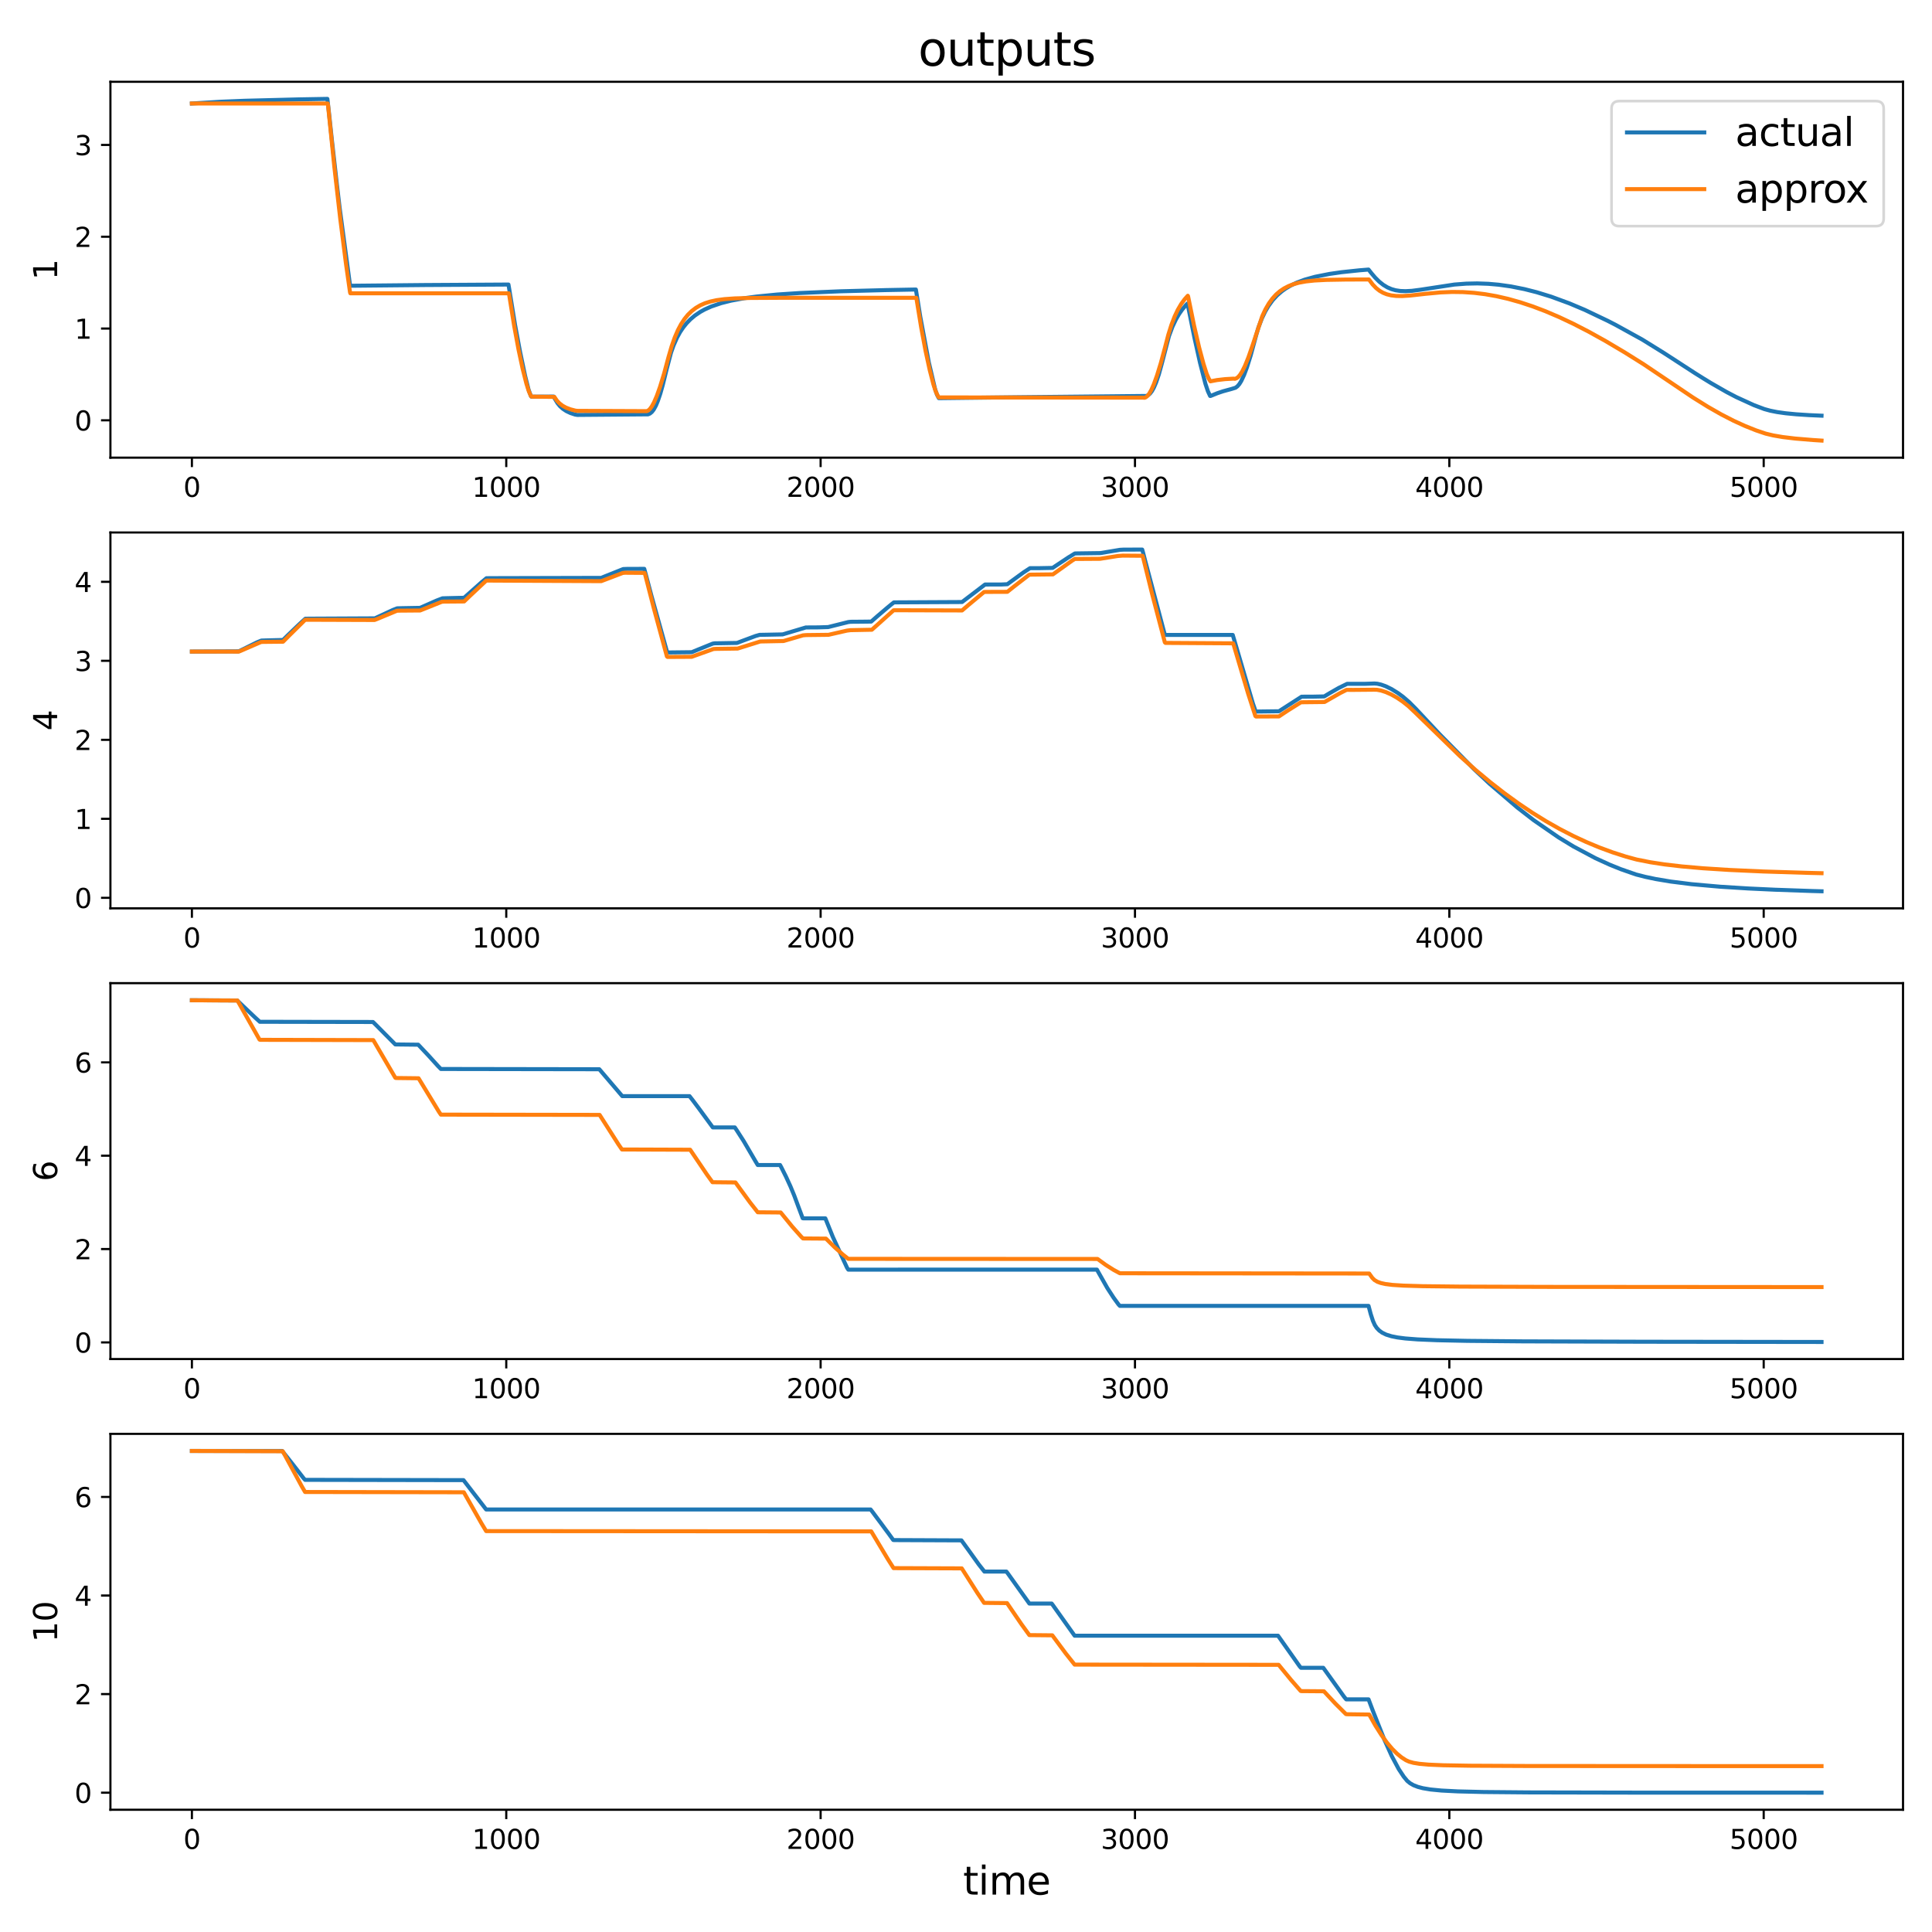 <?xml version="1.0" encoding="utf-8" standalone="no"?>
<!DOCTYPE svg PUBLIC "-//W3C//DTD SVG 1.1//EN"
  "http://www.w3.org/Graphics/SVG/1.1/DTD/svg11.dtd">
<svg xmlns:xlink="http://www.w3.org/1999/xlink" width="720pt" height="720pt" viewBox="0 0 720 720" xmlns="http://www.w3.org/2000/svg" version="1.1">
 <defs>
  <style type="text/css">*{stroke-linejoin: round; stroke-linecap: butt}</style>
 </defs>
 <g id="figure_1">
  <g id="patch_1">
   <path d="M 0 720 
L 720 720 
L 720 0 
L 0 0 
z
" style="fill: #ffffff"/>
  </g>
  <g id="axes_1">
   <g id="patch_2">
    <path d="M 41.15 170.56 
L 709.2 170.56 
L 709.2 30.48 
L 41.15 30.48 
z
" style="fill: #ffffff"/>
   </g>
   <g id="matplotlib.axis_1">
    <g id="xtick_1">
     <g id="line2d_1">
      <defs>
       <path id="mac5288381a" d="M 0 0 
L 0 3.5 
" style="stroke: #000000; stroke-width: 0.8"/>
      </defs>
      <g>
       <use xlink:href="#mac5288381a" x="71.516" y="170.56" style="stroke: #000000; stroke-width: 0.8"/>
      </g>
     </g>
     <g id="text_1">
      <!-- 0 -->
      <g transform="translate(68.335 185.158) scale(0.1 -0.1)">
       <defs>
        <path id="DejaVuSans-30" d="M 2034 4250 
Q 1547 4250 1301 3770 
Q 1056 3291 1056 2328 
Q 1056 1369 1301 889 
Q 1547 409 2034 409 
Q 2525 409 2770 889 
Q 3016 1369 3016 2328 
Q 3016 3291 2770 3770 
Q 2525 4250 2034 4250 
z
M 2034 4750 
Q 2819 4750 3233 4129 
Q 3647 3509 3647 2328 
Q 3647 1150 3233 529 
Q 2819 -91 2034 -91 
Q 1250 -91 836 529 
Q 422 1150 422 2328 
Q 422 3509 836 4129 
Q 1250 4750 2034 4750 
z
" transform="scale(0.016)"/>
       </defs>
       <use xlink:href="#DejaVuSans-30"/>
      </g>
     </g>
    </g>
    <g id="xtick_2">
     <g id="line2d_2">
      <g>
       <use xlink:href="#mac5288381a" x="188.668" y="170.56" style="stroke: #000000; stroke-width: 0.8"/>
      </g>
     </g>
     <g id="text_2">
      <!-- 1000 -->
      <g transform="translate(175.943 185.158) scale(0.1 -0.1)">
       <defs>
        <path id="DejaVuSans-31" d="M 794 531 
L 1825 531 
L 1825 4091 
L 703 3866 
L 703 4441 
L 1819 4666 
L 2450 4666 
L 2450 531 
L 3481 531 
L 3481 0 
L 794 0 
L 794 531 
z
" transform="scale(0.016)"/>
       </defs>
       <use xlink:href="#DejaVuSans-31"/>
       <use xlink:href="#DejaVuSans-30" x="63.623"/>
       <use xlink:href="#DejaVuSans-30" x="127.246"/>
       <use xlink:href="#DejaVuSans-30" x="190.869"/>
      </g>
     </g>
    </g>
    <g id="xtick_3">
     <g id="line2d_3">
      <g>
       <use xlink:href="#mac5288381a" x="305.821" y="170.56" style="stroke: #000000; stroke-width: 0.8"/>
      </g>
     </g>
     <g id="text_3">
      <!-- 2000 -->
      <g transform="translate(293.096 185.158) scale(0.1 -0.1)">
       <defs>
        <path id="DejaVuSans-32" d="M 1228 531 
L 3431 531 
L 3431 0 
L 469 0 
L 469 531 
Q 828 903 1448 1529 
Q 2069 2156 2228 2338 
Q 2531 2678 2651 2914 
Q 2772 3150 2772 3378 
Q 2772 3750 2511 3984 
Q 2250 4219 1831 4219 
Q 1534 4219 1204 4116 
Q 875 4013 500 3803 
L 500 4441 
Q 881 4594 1212 4672 
Q 1544 4750 1819 4750 
Q 2544 4750 2975 4387 
Q 3406 4025 3406 3419 
Q 3406 3131 3298 2873 
Q 3191 2616 2906 2266 
Q 2828 2175 2409 1742 
Q 1991 1309 1228 531 
z
" transform="scale(0.016)"/>
       </defs>
       <use xlink:href="#DejaVuSans-32"/>
       <use xlink:href="#DejaVuSans-30" x="63.623"/>
       <use xlink:href="#DejaVuSans-30" x="127.246"/>
       <use xlink:href="#DejaVuSans-30" x="190.869"/>
      </g>
     </g>
    </g>
    <g id="xtick_4">
     <g id="line2d_4">
      <g>
       <use xlink:href="#mac5288381a" x="422.973" y="170.56" style="stroke: #000000; stroke-width: 0.8"/>
      </g>
     </g>
     <g id="text_4">
      <!-- 3000 -->
      <g transform="translate(410.248 185.158) scale(0.1 -0.1)">
       <defs>
        <path id="DejaVuSans-33" d="M 2597 2516 
Q 3050 2419 3304 2112 
Q 3559 1806 3559 1356 
Q 3559 666 3084 287 
Q 2609 -91 1734 -91 
Q 1441 -91 1130 -33 
Q 819 25 488 141 
L 488 750 
Q 750 597 1062 519 
Q 1375 441 1716 441 
Q 2309 441 2620 675 
Q 2931 909 2931 1356 
Q 2931 1769 2642 2001 
Q 2353 2234 1838 2234 
L 1294 2234 
L 1294 2753 
L 1863 2753 
Q 2328 2753 2575 2939 
Q 2822 3125 2822 3475 
Q 2822 3834 2567 4026 
Q 2313 4219 1838 4219 
Q 1578 4219 1281 4162 
Q 984 4106 628 3988 
L 628 4550 
Q 988 4650 1302 4700 
Q 1616 4750 1894 4750 
Q 2613 4750 3031 4423 
Q 3450 4097 3450 3541 
Q 3450 3153 3228 2886 
Q 3006 2619 2597 2516 
z
" transform="scale(0.016)"/>
       </defs>
       <use xlink:href="#DejaVuSans-33"/>
       <use xlink:href="#DejaVuSans-30" x="63.623"/>
       <use xlink:href="#DejaVuSans-30" x="127.246"/>
       <use xlink:href="#DejaVuSans-30" x="190.869"/>
      </g>
     </g>
    </g>
    <g id="xtick_5">
     <g id="line2d_5">
      <g>
       <use xlink:href="#mac5288381a" x="540.126" y="170.56" style="stroke: #000000; stroke-width: 0.8"/>
      </g>
     </g>
     <g id="text_5">
      <!-- 4000 -->
      <g transform="translate(527.401 185.158) scale(0.1 -0.1)">
       <defs>
        <path id="DejaVuSans-34" d="M 2419 4116 
L 825 1625 
L 2419 1625 
L 2419 4116 
z
M 2253 4666 
L 3047 4666 
L 3047 1625 
L 3713 1625 
L 3713 1100 
L 3047 1100 
L 3047 0 
L 2419 0 
L 2419 1100 
L 313 1100 
L 313 1709 
L 2253 4666 
z
" transform="scale(0.016)"/>
       </defs>
       <use xlink:href="#DejaVuSans-34"/>
       <use xlink:href="#DejaVuSans-30" x="63.623"/>
       <use xlink:href="#DejaVuSans-30" x="127.246"/>
       <use xlink:href="#DejaVuSans-30" x="190.869"/>
      </g>
     </g>
    </g>
    <g id="xtick_6">
     <g id="line2d_6">
      <g>
       <use xlink:href="#mac5288381a" x="657.278" y="170.56" style="stroke: #000000; stroke-width: 0.8"/>
      </g>
     </g>
     <g id="text_6">
      <!-- 5000 -->
      <g transform="translate(644.553 185.158) scale(0.1 -0.1)">
       <defs>
        <path id="DejaVuSans-35" d="M 691 4666 
L 3169 4666 
L 3169 4134 
L 1269 4134 
L 1269 2991 
Q 1406 3038 1543 3061 
Q 1681 3084 1819 3084 
Q 2600 3084 3056 2656 
Q 3513 2228 3513 1497 
Q 3513 744 3044 326 
Q 2575 -91 1722 -91 
Q 1428 -91 1123 -41 
Q 819 9 494 109 
L 494 744 
Q 775 591 1075 516 
Q 1375 441 1709 441 
Q 2250 441 2565 725 
Q 2881 1009 2881 1497 
Q 2881 1984 2565 2268 
Q 2250 2553 1709 2553 
Q 1456 2553 1204 2497 
Q 953 2441 691 2322 
L 691 4666 
z
" transform="scale(0.016)"/>
       </defs>
       <use xlink:href="#DejaVuSans-35"/>
       <use xlink:href="#DejaVuSans-30" x="63.623"/>
       <use xlink:href="#DejaVuSans-30" x="127.246"/>
       <use xlink:href="#DejaVuSans-30" x="190.869"/>
      </g>
     </g>
    </g>
   </g>
   <g id="matplotlib.axis_2">
    <g id="ytick_1">
     <g id="line2d_7">
      <defs>
       <path id="mcf570985d2" d="M 0 0 
L -3.5 0 
" style="stroke: #000000; stroke-width: 0.8"/>
      </defs>
      <g>
       <use xlink:href="#mcf570985d2" x="41.15" y="156.639" style="stroke: #000000; stroke-width: 0.8"/>
      </g>
     </g>
     <g id="text_7">
      <!-- 0 -->
      <g transform="translate(27.788 160.438) scale(0.1 -0.1)">
       <use xlink:href="#DejaVuSans-30"/>
      </g>
     </g>
    </g>
    <g id="ytick_2">
     <g id="line2d_8">
      <g>
       <use xlink:href="#mcf570985d2" x="41.15" y="122.431" style="stroke: #000000; stroke-width: 0.8"/>
      </g>
     </g>
     <g id="text_8">
      <!-- 1 -->
      <g transform="translate(27.788 126.231) scale(0.1 -0.1)">
       <use xlink:href="#DejaVuSans-31"/>
      </g>
     </g>
    </g>
    <g id="ytick_3">
     <g id="line2d_9">
      <g>
       <use xlink:href="#mcf570985d2" x="41.15" y="88.224" style="stroke: #000000; stroke-width: 0.8"/>
      </g>
     </g>
     <g id="text_9">
      <!-- 2 -->
      <g transform="translate(27.788 92.023) scale(0.1 -0.1)">
       <use xlink:href="#DejaVuSans-32"/>
      </g>
     </g>
    </g>
    <g id="ytick_4">
     <g id="line2d_10">
      <g>
       <use xlink:href="#mcf570985d2" x="41.15" y="54.016" style="stroke: #000000; stroke-width: 0.8"/>
      </g>
     </g>
     <g id="text_10">
      <!-- 3 -->
      <g transform="translate(27.788 57.815) scale(0.1 -0.1)">
       <use xlink:href="#DejaVuSans-33"/>
      </g>
     </g>
    </g>
    <g id="text_11">
     <!-- 1 -->
     <g transform="translate(21.292 104.338) rotate(-90) scale(0.12 -0.12)">
      <use xlink:href="#DejaVuSans-31"/>
     </g>
    </g>
   </g>
   <g id="line2d_11">
    <path d="M 71.516 38.568 
L 82.177 37.918 
L 91.198 37.552 
L 111.231 37.039 
L 122.009 36.847 
L 122.594 41.999 
L 123.649 51.87 
L 125.523 68.546 
L 126.578 77.478 
L 130.444 106.288 
L 130.678 106.493 
L 158.326 106.223 
L 189.488 106.039 
L 189.84 108.125 
L 191.949 121.124 
L 193.823 131.167 
L 195.697 140.102 
L 196.986 145.238 
L 197.806 147.481 
L 198.041 147.829 
L 206.358 147.785 
L 206.827 148.685 
L 207.764 150.229 
L 208.701 151.372 
L 209.756 152.333 
L 211.044 153.192 
L 212.567 153.914 
L 214.325 154.498 
L 215.145 154.63 
L 241.504 154.416 
L 242.207 154.122 
L 242.91 153.548 
L 243.613 152.656 
L 244.433 151.159 
L 245.136 149.477 
L 246.073 146.721 
L 247.01 143.411 
L 248.533 137.222 
L 250.056 131.442 
L 250.993 128.79 
L 252.282 125.874 
L 253.454 123.746 
L 254.625 122.003 
L 255.914 120.412 
L 257.32 118.974 
L 258.96 117.595 
L 260.951 116.248 
L 262.592 115.34 
L 265.052 114.231 
L 268.801 112.96 
L 272.432 112.047 
L 277.47 111.121 
L 282.039 110.508 
L 289.654 109.758 
L 298.089 109.199 
L 313.201 108.554 
L 330.188 108.107 
L 341.318 107.895 
L 342.021 112.167 
L 342.958 118.032 
L 346.121 134.95 
L 348.464 144.948 
L 349.167 147.034 
L 349.87 148.382 
L 380.095 148.031 
L 427.308 147.561 
L 427.894 147.268 
L 428.597 146.655 
L 429.299 145.735 
L 430.002 144.477 
L 430.822 142.578 
L 431.877 139.492 
L 432.931 135.647 
L 435.626 125.305 
L 436.914 121.819 
L 438.203 119.091 
L 439.375 117.067 
L 440.546 115.392 
L 441.835 113.849 
L 442.538 113.119 
L 442.889 114.762 
L 445.115 125.79 
L 447.224 135.234 
L 449.215 142.987 
L 450.153 145.8 
L 450.973 147.566 
L 451.207 147.545 
L 453.667 146.537 
L 455.776 145.826 
L 458.939 144.961 
L 460.462 144.486 
L 461.165 143.955 
L 461.868 143.136 
L 462.571 142.007 
L 463.625 139.752 
L 464.679 136.952 
L 466.085 132.483 
L 468.194 124.718 
L 469.014 121.952 
L 470.303 118.583 
L 471.474 116.138 
L 472.646 114.122 
L 474.286 111.861 
L 475.926 110.079 
L 477.683 108.552 
L 479.089 107.545 
L 480.964 106.431 
L 483.307 105.313 
L 486.236 104.224 
L 490.102 103.146 
L 495.491 102.079 
L 499.942 101.439 
L 506.62 100.733 
L 510.017 100.455 
L 511.072 101.796 
L 512.478 103.451 
L 514.001 104.962 
L 515.524 106.168 
L 517.047 107.088 
L 518.57 107.743 
L 520.093 108.174 
L 521.85 108.44 
L 523.841 108.512 
L 526.184 108.381 
L 529.348 107.971 
L 542 106.043 
L 546.452 105.705 
L 550.552 105.621 
L 554.653 105.766 
L 558.519 106.103 
L 563.087 106.746 
L 568.125 107.749 
L 572.694 108.91 
L 578.083 110.566 
L 584.878 113.063 
L 590.618 115.489 
L 599.17 119.57 
L 602.099 121.074 
L 611.94 126.501 
L 620.024 131.506 
L 631.622 139.032 
L 635.019 141.161 
L 637.596 142.734 
L 643.454 146.093 
L 647.086 147.994 
L 653.646 150.991 
L 657.512 152.448 
L 659.738 153.06 
L 662.316 153.571 
L 665.479 154.015 
L 669.345 154.389 
L 674.148 154.703 
L 678.834 154.912 
L 678.834 154.912 
" clip-path="url(#pe1a3fb1e41)" style="fill: none; stroke: #1f77b4; stroke-width: 1.5; stroke-linecap: square"/>
   </g>
   <g id="line2d_12">
    <path d="M 71.516 38.568 
L 122.126 38.574 
L 122.243 39.175 
L 124.586 62.066 
L 126.812 81.634 
L 128.921 98.18 
L 130.444 108.907 
L 130.561 109.3 
L 189.606 109.303 
L 189.723 109.691 
L 191.597 121.352 
L 193.237 130.245 
L 194.76 137.376 
L 196.166 142.944 
L 197.103 145.895 
L 197.923 147.705 
L 198.158 147.815 
L 206.593 147.916 
L 207.53 149.29 
L 208.467 150.29 
L 209.639 151.197 
L 210.927 151.907 
L 212.567 152.538 
L 214.559 153.055 
L 215.379 153.115 
L 240.567 153.222 
L 241.035 153.221 
L 241.621 152.949 
L 242.207 152.413 
L 242.91 151.457 
L 243.73 149.957 
L 244.784 147.513 
L 245.956 144.223 
L 247.479 139.241 
L 249.119 133.129 
L 250.291 129.086 
L 251.462 125.759 
L 252.634 123.04 
L 253.805 120.829 
L 255.094 118.865 
L 256.382 117.289 
L 257.788 115.918 
L 259.311 114.752 
L 260.951 113.788 
L 262.709 113.013 
L 264.7 112.378 
L 267.043 111.869 
L 269.972 111.476 
L 273.838 111.202 
L 279.696 111.038 
L 291.88 110.973 
L 341.435 110.969 
L 341.552 111.35 
L 343.31 122.095 
L 344.95 130.863 
L 346.473 137.871 
L 347.878 143.321 
L 348.699 145.816 
L 349.519 147.596 
L 349.87 148.109 
L 426.019 148.187 
L 426.488 148.24 
L 426.956 148.085 
L 427.542 147.634 
L 428.245 146.755 
L 429.065 145.314 
L 430.002 143.191 
L 431.174 139.955 
L 432.58 135.381 
L 434.22 129.314 
L 435.391 124.778 
L 436.563 121.048 
L 437.734 117.99 
L 438.906 115.5 
L 440.195 113.291 
L 441.483 111.523 
L 442.655 110.217 
L 442.772 110.461 
L 444.998 121.374 
L 446.872 129.483 
L 448.512 135.605 
L 449.684 139.293 
L 450.504 141.174 
L 451.09 142.11 
L 453.55 141.638 
L 456.596 141.287 
L 459.642 141.115 
L 460.228 141.172 
L 460.813 140.968 
L 461.399 140.531 
L 462.102 139.726 
L 462.922 138.44 
L 463.977 136.311 
L 465.265 133.121 
L 466.905 128.372 
L 470.42 117.799 
L 471.591 115.288 
L 472.88 113.062 
L 474.169 111.285 
L 475.575 109.746 
L 476.98 108.531 
L 478.503 107.499 
L 480.144 106.645 
L 482.018 105.92 
L 484.127 105.341 
L 486.704 104.875 
L 489.867 104.537 
L 494.319 104.305 
L 501.582 104.18 
L 510.135 104.15 
L 510.369 104.419 
L 511.54 105.992 
L 512.829 107.343 
L 514.118 108.361 
L 515.406 109.105 
L 516.812 109.669 
L 518.452 110.076 
L 520.327 110.3 
L 522.553 110.335 
L 525.482 110.149 
L 531.339 109.491 
L 536.845 108.977 
L 541.18 108.799 
L 545.28 108.855 
L 549.381 109.136 
L 553.481 109.641 
L 557.698 110.385 
L 562.033 111.379 
L 566.485 112.627 
L 571.171 114.177 
L 575.974 116 
L 581.012 118.148 
L 586.401 120.69 
L 592.141 123.648 
L 598.35 127.099 
L 605.38 131.265 
L 612.643 135.819 
L 619.438 140.394 
L 630.919 148.133 
L 636.542 151.634 
L 641.462 154.439 
L 646.031 156.789 
L 650.366 158.768 
L 654.466 160.402 
L 657.981 161.588 
L 660.793 162.264 
L 664.307 162.867 
L 668.993 163.431 
L 675.554 163.98 
L 678.834 164.193 
L 678.834 164.193 
" clip-path="url(#pe1a3fb1e41)" style="fill: none; stroke: #ff7f0e; stroke-width: 1.5; stroke-linecap: square"/>
   </g>
   <g id="patch_3">
    <path d="M 41.15 170.56 
L 41.15 30.48 
" style="fill: none; stroke: #000000; stroke-width: 0.8; stroke-linejoin: miter; stroke-linecap: square"/>
   </g>
   <g id="patch_4">
    <path d="M 709.2 170.56 
L 709.2 30.48 
" style="fill: none; stroke: #000000; stroke-width: 0.8; stroke-linejoin: miter; stroke-linecap: square"/>
   </g>
   <g id="patch_5">
    <path d="M 41.15 170.56 
L 709.2 170.56 
" style="fill: none; stroke: #000000; stroke-width: 0.8; stroke-linejoin: miter; stroke-linecap: square"/>
   </g>
   <g id="patch_6">
    <path d="M 41.15 30.48 
L 709.2 30.48 
" style="fill: none; stroke: #000000; stroke-width: 0.8; stroke-linejoin: miter; stroke-linecap: square"/>
   </g>
   <g id="text_12">
    <!-- outputs -->
    <g transform="translate(342.177 24.48) scale(0.173 -0.173)">
     <defs>
      <path id="DejaVuSans-6f" d="M 1959 3097 
Q 1497 3097 1228 2736 
Q 959 2375 959 1747 
Q 959 1119 1226 758 
Q 1494 397 1959 397 
Q 2419 397 2687 759 
Q 2956 1122 2956 1747 
Q 2956 2369 2687 2733 
Q 2419 3097 1959 3097 
z
M 1959 3584 
Q 2709 3584 3137 3096 
Q 3566 2609 3566 1747 
Q 3566 888 3137 398 
Q 2709 -91 1959 -91 
Q 1206 -91 779 398 
Q 353 888 353 1747 
Q 353 2609 779 3096 
Q 1206 3584 1959 3584 
z
" transform="scale(0.016)"/>
      <path id="DejaVuSans-75" d="M 544 1381 
L 544 3500 
L 1119 3500 
L 1119 1403 
Q 1119 906 1312 657 
Q 1506 409 1894 409 
Q 2359 409 2629 706 
Q 2900 1003 2900 1516 
L 2900 3500 
L 3475 3500 
L 3475 0 
L 2900 0 
L 2900 538 
Q 2691 219 2414 64 
Q 2138 -91 1772 -91 
Q 1169 -91 856 284 
Q 544 659 544 1381 
z
M 1991 3584 
L 1991 3584 
z
" transform="scale(0.016)"/>
      <path id="DejaVuSans-74" d="M 1172 4494 
L 1172 3500 
L 2356 3500 
L 2356 3053 
L 1172 3053 
L 1172 1153 
Q 1172 725 1289 603 
Q 1406 481 1766 481 
L 2356 481 
L 2356 0 
L 1766 0 
Q 1100 0 847 248 
Q 594 497 594 1153 
L 594 3053 
L 172 3053 
L 172 3500 
L 594 3500 
L 594 4494 
L 1172 4494 
z
" transform="scale(0.016)"/>
      <path id="DejaVuSans-70" d="M 1159 525 
L 1159 -1331 
L 581 -1331 
L 581 3500 
L 1159 3500 
L 1159 2969 
Q 1341 3281 1617 3432 
Q 1894 3584 2278 3584 
Q 2916 3584 3314 3078 
Q 3713 2572 3713 1747 
Q 3713 922 3314 415 
Q 2916 -91 2278 -91 
Q 1894 -91 1617 61 
Q 1341 213 1159 525 
z
M 3116 1747 
Q 3116 2381 2855 2742 
Q 2594 3103 2138 3103 
Q 1681 3103 1420 2742 
Q 1159 2381 1159 1747 
Q 1159 1113 1420 752 
Q 1681 391 2138 391 
Q 2594 391 2855 752 
Q 3116 1113 3116 1747 
z
" transform="scale(0.016)"/>
      <path id="DejaVuSans-73" d="M 2834 3397 
L 2834 2853 
Q 2591 2978 2328 3040 
Q 2066 3103 1784 3103 
Q 1356 3103 1142 2972 
Q 928 2841 928 2578 
Q 928 2378 1081 2264 
Q 1234 2150 1697 2047 
L 1894 2003 
Q 2506 1872 2764 1633 
Q 3022 1394 3022 966 
Q 3022 478 2636 193 
Q 2250 -91 1575 -91 
Q 1294 -91 989 -36 
Q 684 19 347 128 
L 347 722 
Q 666 556 975 473 
Q 1284 391 1588 391 
Q 1994 391 2212 530 
Q 2431 669 2431 922 
Q 2431 1156 2273 1281 
Q 2116 1406 1581 1522 
L 1381 1569 
Q 847 1681 609 1914 
Q 372 2147 372 2553 
Q 372 3047 722 3315 
Q 1072 3584 1716 3584 
Q 2034 3584 2315 3537 
Q 2597 3491 2834 3397 
z
" transform="scale(0.016)"/>
     </defs>
     <use xlink:href="#DejaVuSans-6f"/>
     <use xlink:href="#DejaVuSans-75" x="61.182"/>
     <use xlink:href="#DejaVuSans-74" x="124.561"/>
     <use xlink:href="#DejaVuSans-70" x="163.77"/>
     <use xlink:href="#DejaVuSans-75" x="227.246"/>
     <use xlink:href="#DejaVuSans-74" x="290.625"/>
     <use xlink:href="#DejaVuSans-73" x="329.834"/>
    </g>
   </g>
   <g id="legend_1">
    <g id="patch_7">
     <path d="M 603.452 84.273 
L 699.12 84.273 
Q 702 84.273 702 81.393 
L 702 40.56 
Q 702 37.68 699.12 37.68 
L 603.452 37.68 
Q 600.572 37.68 600.572 40.56 
L 600.572 81.393 
Q 600.572 84.273 603.452 84.273 
z
" style="fill: #ffffff; opacity: 0.8; stroke: #cccccc; stroke-linejoin: miter"/>
    </g>
    <g id="line2d_13">
     <path d="M 606.332 49.342 
L 620.732 49.342 
L 635.132 49.342 
" style="fill: none; stroke: #1f77b4; stroke-width: 1.5; stroke-linecap: square"/>
    </g>
    <g id="text_13">
     <!-- actual -->
     <g transform="translate(646.652 54.382) scale(0.144 -0.144)">
      <defs>
       <path id="DejaVuSans-61" d="M 2194 1759 
Q 1497 1759 1228 1600 
Q 959 1441 959 1056 
Q 959 750 1161 570 
Q 1363 391 1709 391 
Q 2188 391 2477 730 
Q 2766 1069 2766 1631 
L 2766 1759 
L 2194 1759 
z
M 3341 1997 
L 3341 0 
L 2766 0 
L 2766 531 
Q 2569 213 2275 61 
Q 1981 -91 1556 -91 
Q 1019 -91 701 211 
Q 384 513 384 1019 
Q 384 1609 779 1909 
Q 1175 2209 1959 2209 
L 2766 2209 
L 2766 2266 
Q 2766 2663 2505 2880 
Q 2244 3097 1772 3097 
Q 1472 3097 1187 3025 
Q 903 2953 641 2809 
L 641 3341 
Q 956 3463 1253 3523 
Q 1550 3584 1831 3584 
Q 2591 3584 2966 3190 
Q 3341 2797 3341 1997 
z
" transform="scale(0.016)"/>
       <path id="DejaVuSans-63" d="M 3122 3366 
L 3122 2828 
Q 2878 2963 2633 3030 
Q 2388 3097 2138 3097 
Q 1578 3097 1268 2742 
Q 959 2388 959 1747 
Q 959 1106 1268 751 
Q 1578 397 2138 397 
Q 2388 397 2633 464 
Q 2878 531 3122 666 
L 3122 134 
Q 2881 22 2623 -34 
Q 2366 -91 2075 -91 
Q 1284 -91 818 406 
Q 353 903 353 1747 
Q 353 2603 823 3093 
Q 1294 3584 2113 3584 
Q 2378 3584 2631 3529 
Q 2884 3475 3122 3366 
z
" transform="scale(0.016)"/>
       <path id="DejaVuSans-6c" d="M 603 4863 
L 1178 4863 
L 1178 0 
L 603 0 
L 603 4863 
z
" transform="scale(0.016)"/>
      </defs>
      <use xlink:href="#DejaVuSans-61"/>
      <use xlink:href="#DejaVuSans-63" x="61.279"/>
      <use xlink:href="#DejaVuSans-74" x="116.26"/>
      <use xlink:href="#DejaVuSans-75" x="155.469"/>
      <use xlink:href="#DejaVuSans-61" x="218.848"/>
      <use xlink:href="#DejaVuSans-6c" x="280.127"/>
     </g>
    </g>
    <g id="line2d_14">
     <path d="M 606.332 70.478 
L 620.732 70.478 
L 635.132 70.478 
" style="fill: none; stroke: #ff7f0e; stroke-width: 1.5; stroke-linecap: square"/>
    </g>
    <g id="text_14">
     <!-- approx -->
     <g transform="translate(646.652 75.518) scale(0.144 -0.144)">
      <defs>
       <path id="DejaVuSans-72" d="M 2631 2963 
Q 2534 3019 2420 3045 
Q 2306 3072 2169 3072 
Q 1681 3072 1420 2755 
Q 1159 2438 1159 1844 
L 1159 0 
L 581 0 
L 581 3500 
L 1159 3500 
L 1159 2956 
Q 1341 3275 1631 3429 
Q 1922 3584 2338 3584 
Q 2397 3584 2469 3576 
Q 2541 3569 2628 3553 
L 2631 2963 
z
" transform="scale(0.016)"/>
       <path id="DejaVuSans-78" d="M 3513 3500 
L 2247 1797 
L 3578 0 
L 2900 0 
L 1881 1375 
L 863 0 
L 184 0 
L 1544 1831 
L 300 3500 
L 978 3500 
L 1906 2253 
L 2834 3500 
L 3513 3500 
z
" transform="scale(0.016)"/>
      </defs>
      <use xlink:href="#DejaVuSans-61"/>
      <use xlink:href="#DejaVuSans-70" x="61.279"/>
      <use xlink:href="#DejaVuSans-70" x="124.756"/>
      <use xlink:href="#DejaVuSans-72" x="188.232"/>
      <use xlink:href="#DejaVuSans-6f" x="227.096"/>
      <use xlink:href="#DejaVuSans-78" x="285.152"/>
     </g>
    </g>
   </g>
  </g>
  <g id="axes_2">
   <g id="patch_8">
    <path d="M 41.15 338.52 
L 709.2 338.52 
L 709.2 198.44 
L 41.15 198.44 
z
" style="fill: #ffffff"/>
   </g>
   <g id="matplotlib.axis_3">
    <g id="xtick_7">
     <g id="line2d_15">
      <g>
       <use xlink:href="#mac5288381a" x="71.516" y="338.52" style="stroke: #000000; stroke-width: 0.8"/>
      </g>
     </g>
     <g id="text_15">
      <!-- 0 -->
      <g transform="translate(68.335 353.118) scale(0.1 -0.1)">
       <use xlink:href="#DejaVuSans-30"/>
      </g>
     </g>
    </g>
    <g id="xtick_8">
     <g id="line2d_16">
      <g>
       <use xlink:href="#mac5288381a" x="188.668" y="338.52" style="stroke: #000000; stroke-width: 0.8"/>
      </g>
     </g>
     <g id="text_16">
      <!-- 1000 -->
      <g transform="translate(175.943 353.118) scale(0.1 -0.1)">
       <use xlink:href="#DejaVuSans-31"/>
       <use xlink:href="#DejaVuSans-30" x="63.623"/>
       <use xlink:href="#DejaVuSans-30" x="127.246"/>
       <use xlink:href="#DejaVuSans-30" x="190.869"/>
      </g>
     </g>
    </g>
    <g id="xtick_9">
     <g id="line2d_17">
      <g>
       <use xlink:href="#mac5288381a" x="305.821" y="338.52" style="stroke: #000000; stroke-width: 0.8"/>
      </g>
     </g>
     <g id="text_17">
      <!-- 2000 -->
      <g transform="translate(293.096 353.118) scale(0.1 -0.1)">
       <use xlink:href="#DejaVuSans-32"/>
       <use xlink:href="#DejaVuSans-30" x="63.623"/>
       <use xlink:href="#DejaVuSans-30" x="127.246"/>
       <use xlink:href="#DejaVuSans-30" x="190.869"/>
      </g>
     </g>
    </g>
    <g id="xtick_10">
     <g id="line2d_18">
      <g>
       <use xlink:href="#mac5288381a" x="422.973" y="338.52" style="stroke: #000000; stroke-width: 0.8"/>
      </g>
     </g>
     <g id="text_18">
      <!-- 3000 -->
      <g transform="translate(410.248 353.118) scale(0.1 -0.1)">
       <use xlink:href="#DejaVuSans-33"/>
       <use xlink:href="#DejaVuSans-30" x="63.623"/>
       <use xlink:href="#DejaVuSans-30" x="127.246"/>
       <use xlink:href="#DejaVuSans-30" x="190.869"/>
      </g>
     </g>
    </g>
    <g id="xtick_11">
     <g id="line2d_19">
      <g>
       <use xlink:href="#mac5288381a" x="540.126" y="338.52" style="stroke: #000000; stroke-width: 0.8"/>
      </g>
     </g>
     <g id="text_19">
      <!-- 4000 -->
      <g transform="translate(527.401 353.118) scale(0.1 -0.1)">
       <use xlink:href="#DejaVuSans-34"/>
       <use xlink:href="#DejaVuSans-30" x="63.623"/>
       <use xlink:href="#DejaVuSans-30" x="127.246"/>
       <use xlink:href="#DejaVuSans-30" x="190.869"/>
      </g>
     </g>
    </g>
    <g id="xtick_12">
     <g id="line2d_20">
      <g>
       <use xlink:href="#mac5288381a" x="657.278" y="338.52" style="stroke: #000000; stroke-width: 0.8"/>
      </g>
     </g>
     <g id="text_20">
      <!-- 5000 -->
      <g transform="translate(644.553 353.118) scale(0.1 -0.1)">
       <use xlink:href="#DejaVuSans-35"/>
       <use xlink:href="#DejaVuSans-30" x="63.623"/>
       <use xlink:href="#DejaVuSans-30" x="127.246"/>
       <use xlink:href="#DejaVuSans-30" x="190.869"/>
      </g>
     </g>
    </g>
   </g>
   <g id="matplotlib.axis_4">
    <g id="ytick_5">
     <g id="line2d_21">
      <g>
       <use xlink:href="#mcf570985d2" x="41.15" y="334.591" style="stroke: #000000; stroke-width: 0.8"/>
      </g>
     </g>
     <g id="text_21">
      <!-- 0 -->
      <g transform="translate(27.788 338.391) scale(0.1 -0.1)">
       <use xlink:href="#DejaVuSans-30"/>
      </g>
     </g>
    </g>
    <g id="ytick_6">
     <g id="line2d_22">
      <g>
       <use xlink:href="#mcf570985d2" x="41.15" y="305.15" style="stroke: #000000; stroke-width: 0.8"/>
      </g>
     </g>
     <g id="text_22">
      <!-- 1 -->
      <g transform="translate(27.788 308.949) scale(0.1 -0.1)">
       <use xlink:href="#DejaVuSans-31"/>
      </g>
     </g>
    </g>
    <g id="ytick_7">
     <g id="line2d_23">
      <g>
       <use xlink:href="#mcf570985d2" x="41.15" y="275.708" style="stroke: #000000; stroke-width: 0.8"/>
      </g>
     </g>
     <g id="text_23">
      <!-- 2 -->
      <g transform="translate(27.788 279.507) scale(0.1 -0.1)">
       <use xlink:href="#DejaVuSans-32"/>
      </g>
     </g>
    </g>
    <g id="ytick_8">
     <g id="line2d_24">
      <g>
       <use xlink:href="#mcf570985d2" x="41.15" y="246.266" style="stroke: #000000; stroke-width: 0.8"/>
      </g>
     </g>
     <g id="text_24">
      <!-- 3 -->
      <g transform="translate(27.788 250.066) scale(0.1 -0.1)">
       <use xlink:href="#DejaVuSans-33"/>
      </g>
     </g>
    </g>
    <g id="ytick_9">
     <g id="line2d_25">
      <g>
       <use xlink:href="#mcf570985d2" x="41.15" y="216.825" style="stroke: #000000; stroke-width: 0.8"/>
      </g>
     </g>
     <g id="text_25">
      <!-- 4 -->
      <g transform="translate(27.788 220.624) scale(0.1 -0.1)">
       <use xlink:href="#DejaVuSans-34"/>
      </g>
     </g>
    </g>
    <g id="text_26">
     <!-- 4 -->
     <g transform="translate(21.292 272.298) rotate(-90) scale(0.12 -0.12)">
      <use xlink:href="#DejaVuSans-34"/>
     </g>
    </g>
   </g>
   <g id="line2d_26">
    <path d="M 71.516 242.817 
L 88.972 242.733 
L 90.495 242.001 
L 95.766 239.388 
L 97.407 238.716 
L 99.047 238.659 
L 105.49 238.497 
L 107.247 236.765 
L 109.473 234.622 
L 111.231 232.933 
L 112.754 231.521 
L 113.808 230.579 
L 115.097 230.557 
L 139.699 230.438 
L 141.925 229.406 
L 146.376 227.335 
L 148.016 226.701 
L 149.774 226.647 
L 156.569 226.526 
L 158.912 225.493 
L 162.66 223.832 
L 164.886 222.972 
L 166.644 222.919 
L 172.97 222.772 
L 179.53 216.94 
L 181.288 215.482 
L 182.928 215.461 
L 224.048 215.36 
L 225.689 214.69 
L 232.249 212.07 
L 233.772 212.009 
L 240.098 211.994 
L 240.801 214.583 
L 242.793 222.11 
L 248.65 243.159 
L 257.788 243.054 
L 260.131 242.088 
L 265.637 239.854 
L 266.34 239.743 
L 269.035 239.703 
L 274.658 239.601 
L 276.65 238.849 
L 281.57 237.017 
L 283.093 236.591 
L 285.671 236.546 
L 291.645 236.425 
L 300.315 233.835 
L 305.001 233.805 
L 308.632 233.691 
L 316.13 231.817 
L 317.067 231.718 
L 321.168 231.687 
L 324.682 231.643 
L 326.908 229.688 
L 328.314 228.488 
L 330.423 226.694 
L 332.063 225.334 
L 333.117 224.501 
L 334.406 224.479 
L 358.539 224.354 
L 367.091 217.834 
L 373.066 217.826 
L 375.409 217.718 
L 381.384 213.353 
L 383.844 211.746 
L 387.359 211.735 
L 392.279 211.638 
L 398.137 207.748 
L 400.597 206.247 
L 402.12 206.227 
L 410.086 206.117 
L 417.35 204.903 
L 418.756 204.826 
L 425.668 204.807 
L 425.902 205.625 
L 426.722 208.799 
L 434.103 236.6 
L 434.688 236.625 
L 459.408 236.625 
L 459.993 238.595 
L 466.905 262.143 
L 467.96 265.174 
L 476.629 265.064 
L 485.064 259.635 
L 489.047 259.625 
L 493.499 259.536 
L 495.491 258.336 
L 498.888 256.391 
L 502.051 254.84 
L 508.846 254.834 
L 512.243 254.724 
L 513.298 254.808 
L 514.704 255.133 
L 516.344 255.715 
L 518.57 256.794 
L 520.913 258.242 
L 522.787 259.613 
L 525.13 261.632 
L 527.59 264.107 
L 536.494 273.615 
L 549.264 286.578 
L 555.121 292.068 
L 565.548 301.006 
L 571.64 305.72 
L 580.895 312.109 
L 586.401 315.467 
L 594.601 319.833 
L 599.873 322.237 
L 603.974 323.899 
L 609.714 325.898 
L 613.229 326.793 
L 617.095 327.604 
L 622.601 328.525 
L 630.45 329.511 
L 641.111 330.456 
L 651.538 331.108 
L 661.496 331.574 
L 675.437 332.059 
L 678.834 332.153 
L 678.834 332.153 
" clip-path="url(#pdcf3582af9)" style="fill: none; stroke: #1f77b4; stroke-width: 1.5; stroke-linecap: square"/>
   </g>
   <g id="line2d_27">
    <path d="M 71.516 242.817 
L 88.972 242.832 
L 89.792 242.511 
L 97.289 239.257 
L 98.227 239.214 
L 105.49 239.143 
L 107.482 237.136 
L 113.691 231.008 
L 114.159 230.965 
L 139.581 231.052 
L 140.519 230.692 
L 147.899 227.611 
L 148.837 227.57 
L 156.569 227.509 
L 157.974 226.949 
L 164.652 224.267 
L 165.472 224.203 
L 172.97 224.145 
L 175.079 222.118 
L 181.171 216.403 
L 181.639 216.362 
L 224.048 216.584 
L 225.454 216.051 
L 232.132 213.508 
L 232.952 213.449 
L 240.215 213.504 
L 240.45 214.213 
L 243.73 226.947 
L 248.533 244.618 
L 248.768 244.825 
L 257.788 244.775 
L 259.311 244.225 
L 265.872 241.874 
L 266.692 241.818 
L 274.893 241.701 
L 283.327 239.061 
L 291.997 238.891 
L 299.26 236.774 
L 300.432 236.674 
L 308.75 236.576 
L 315.662 235.003 
L 316.95 234.843 
L 324.917 234.686 
L 333 227.453 
L 333.469 227.416 
L 358.539 227.495 
L 360.882 225.484 
L 366.74 220.622 
L 367.326 220.588 
L 375.409 220.557 
L 377.87 218.592 
L 383.493 214.252 
L 383.844 214.154 
L 392.396 214.056 
L 399.543 208.933 
L 400.597 208.29 
L 402.589 208.299 
L 409.969 208.25 
L 416.53 207.208 
L 418.404 207.06 
L 425.785 207.121 
L 426.019 207.856 
L 429.417 221.561 
L 434.103 239.376 
L 434.337 239.591 
L 459.525 239.749 
L 459.759 240.356 
L 465.148 258.51 
L 467.843 266.85 
L 468.077 267.026 
L 476.629 266.987 
L 479.792 264.887 
L 484.713 261.792 
L 485.064 261.713 
L 493.616 261.62 
L 499.474 258.273 
L 501.817 257.093 
L 504.511 257.101 
L 512.009 257.034 
L 513.181 257.062 
L 514.704 257.353 
L 516.461 257.921 
L 518.452 258.803 
L 520.561 259.981 
L 522.787 261.488 
L 524.896 263.172 
L 527.473 265.605 
L 544.226 281.916 
L 549.849 286.903 
L 555.355 291.489 
L 560.627 295.595 
L 565.899 299.418 
L 571.054 302.882 
L 576.091 306.004 
L 581.129 308.865 
L 586.167 311.467 
L 591.087 313.761 
L 596.007 315.814 
L 600.928 317.629 
L 605.965 319.249 
L 609.948 320.325 
L 614.986 321.325 
L 620.375 322.146 
L 626.818 322.896 
L 634.668 323.58 
L 644.508 324.207 
L 657.161 324.778 
L 673.562 325.286 
L 678.834 325.413 
L 678.834 325.413 
" clip-path="url(#pdcf3582af9)" style="fill: none; stroke: #ff7f0e; stroke-width: 1.5; stroke-linecap: square"/>
   </g>
   <g id="patch_9">
    <path d="M 41.15 338.52 
L 41.15 198.44 
" style="fill: none; stroke: #000000; stroke-width: 0.8; stroke-linejoin: miter; stroke-linecap: square"/>
   </g>
   <g id="patch_10">
    <path d="M 709.2 338.52 
L 709.2 198.44 
" style="fill: none; stroke: #000000; stroke-width: 0.8; stroke-linejoin: miter; stroke-linecap: square"/>
   </g>
   <g id="patch_11">
    <path d="M 41.15 338.52 
L 709.2 338.52 
" style="fill: none; stroke: #000000; stroke-width: 0.8; stroke-linejoin: miter; stroke-linecap: square"/>
   </g>
   <g id="patch_12">
    <path d="M 41.15 198.44 
L 709.2 198.44 
" style="fill: none; stroke: #000000; stroke-width: 0.8; stroke-linejoin: miter; stroke-linecap: square"/>
   </g>
  </g>
  <g id="axes_3">
   <g id="patch_13">
    <path d="M 41.15 506.48 
L 709.2 506.48 
L 709.2 366.4 
L 41.15 366.4 
z
" style="fill: #ffffff"/>
   </g>
   <g id="matplotlib.axis_5">
    <g id="xtick_13">
     <g id="line2d_28">
      <g>
       <use xlink:href="#mac5288381a" x="71.516" y="506.48" style="stroke: #000000; stroke-width: 0.8"/>
      </g>
     </g>
     <g id="text_27">
      <!-- 0 -->
      <g transform="translate(68.335 521.078) scale(0.1 -0.1)">
       <use xlink:href="#DejaVuSans-30"/>
      </g>
     </g>
    </g>
    <g id="xtick_14">
     <g id="line2d_29">
      <g>
       <use xlink:href="#mac5288381a" x="188.668" y="506.48" style="stroke: #000000; stroke-width: 0.8"/>
      </g>
     </g>
     <g id="text_28">
      <!-- 1000 -->
      <g transform="translate(175.943 521.078) scale(0.1 -0.1)">
       <use xlink:href="#DejaVuSans-31"/>
       <use xlink:href="#DejaVuSans-30" x="63.623"/>
       <use xlink:href="#DejaVuSans-30" x="127.246"/>
       <use xlink:href="#DejaVuSans-30" x="190.869"/>
      </g>
     </g>
    </g>
    <g id="xtick_15">
     <g id="line2d_30">
      <g>
       <use xlink:href="#mac5288381a" x="305.821" y="506.48" style="stroke: #000000; stroke-width: 0.8"/>
      </g>
     </g>
     <g id="text_29">
      <!-- 2000 -->
      <g transform="translate(293.096 521.078) scale(0.1 -0.1)">
       <use xlink:href="#DejaVuSans-32"/>
       <use xlink:href="#DejaVuSans-30" x="63.623"/>
       <use xlink:href="#DejaVuSans-30" x="127.246"/>
       <use xlink:href="#DejaVuSans-30" x="190.869"/>
      </g>
     </g>
    </g>
    <g id="xtick_16">
     <g id="line2d_31">
      <g>
       <use xlink:href="#mac5288381a" x="422.973" y="506.48" style="stroke: #000000; stroke-width: 0.8"/>
      </g>
     </g>
     <g id="text_30">
      <!-- 3000 -->
      <g transform="translate(410.248 521.078) scale(0.1 -0.1)">
       <use xlink:href="#DejaVuSans-33"/>
       <use xlink:href="#DejaVuSans-30" x="63.623"/>
       <use xlink:href="#DejaVuSans-30" x="127.246"/>
       <use xlink:href="#DejaVuSans-30" x="190.869"/>
      </g>
     </g>
    </g>
    <g id="xtick_17">
     <g id="line2d_32">
      <g>
       <use xlink:href="#mac5288381a" x="540.126" y="506.48" style="stroke: #000000; stroke-width: 0.8"/>
      </g>
     </g>
     <g id="text_31">
      <!-- 4000 -->
      <g transform="translate(527.401 521.078) scale(0.1 -0.1)">
       <use xlink:href="#DejaVuSans-34"/>
       <use xlink:href="#DejaVuSans-30" x="63.623"/>
       <use xlink:href="#DejaVuSans-30" x="127.246"/>
       <use xlink:href="#DejaVuSans-30" x="190.869"/>
      </g>
     </g>
    </g>
    <g id="xtick_18">
     <g id="line2d_33">
      <g>
       <use xlink:href="#mac5288381a" x="657.278" y="506.48" style="stroke: #000000; stroke-width: 0.8"/>
      </g>
     </g>
     <g id="text_32">
      <!-- 5000 -->
      <g transform="translate(644.553 521.078) scale(0.1 -0.1)">
       <use xlink:href="#DejaVuSans-35"/>
       <use xlink:href="#DejaVuSans-30" x="63.623"/>
       <use xlink:href="#DejaVuSans-30" x="127.246"/>
       <use xlink:href="#DejaVuSans-30" x="190.869"/>
      </g>
     </g>
    </g>
   </g>
   <g id="matplotlib.axis_6">
    <g id="ytick_10">
     <g id="line2d_34">
      <g>
       <use xlink:href="#mcf570985d2" x="41.15" y="500.272" style="stroke: #000000; stroke-width: 0.8"/>
      </g>
     </g>
     <g id="text_33">
      <!-- 0 -->
      <g transform="translate(27.788 504.072) scale(0.1 -0.1)">
       <use xlink:href="#DejaVuSans-30"/>
      </g>
     </g>
    </g>
    <g id="ytick_11">
     <g id="line2d_35">
      <g>
       <use xlink:href="#mcf570985d2" x="41.15" y="465.486" style="stroke: #000000; stroke-width: 0.8"/>
      </g>
     </g>
     <g id="text_34">
      <!-- 2 -->
      <g transform="translate(27.788 469.285) scale(0.1 -0.1)">
       <use xlink:href="#DejaVuSans-32"/>
      </g>
     </g>
    </g>
    <g id="ytick_12">
     <g id="line2d_36">
      <g>
       <use xlink:href="#mcf570985d2" x="41.15" y="430.699" style="stroke: #000000; stroke-width: 0.8"/>
      </g>
     </g>
     <g id="text_35">
      <!-- 4 -->
      <g transform="translate(27.788 434.498) scale(0.1 -0.1)">
       <use xlink:href="#DejaVuSans-34"/>
      </g>
     </g>
    </g>
    <g id="ytick_13">
     <g id="line2d_37">
      <g>
       <use xlink:href="#mcf570985d2" x="41.15" y="395.912" style="stroke: #000000; stroke-width: 0.8"/>
      </g>
     </g>
     <g id="text_36">
      <!-- 6 -->
      <g transform="translate(27.788 399.712) scale(0.1 -0.1)">
       <defs>
        <path id="DejaVuSans-36" d="M 2113 2584 
Q 1688 2584 1439 2293 
Q 1191 2003 1191 1497 
Q 1191 994 1439 701 
Q 1688 409 2113 409 
Q 2538 409 2786 701 
Q 3034 994 3034 1497 
Q 3034 2003 2786 2293 
Q 2538 2584 2113 2584 
z
M 3366 4563 
L 3366 3988 
Q 3128 4100 2886 4159 
Q 2644 4219 2406 4219 
Q 1781 4219 1451 3797 
Q 1122 3375 1075 2522 
Q 1259 2794 1537 2939 
Q 1816 3084 2150 3084 
Q 2853 3084 3261 2657 
Q 3669 2231 3669 1497 
Q 3669 778 3244 343 
Q 2819 -91 2113 -91 
Q 1303 -91 875 529 
Q 447 1150 447 2328 
Q 447 3434 972 4092 
Q 1497 4750 2381 4750 
Q 2619 4750 2861 4703 
Q 3103 4656 3366 4563 
z
" transform="scale(0.016)"/>
       </defs>
       <use xlink:href="#DejaVuSans-36"/>
      </g>
     </g>
    </g>
    <g id="text_37">
     <!-- 6 -->
     <g transform="translate(21.292 440.257) rotate(-90) scale(0.12 -0.12)">
      <use xlink:href="#DejaVuSans-36"/>
     </g>
    </g>
   </g>
   <g id="line2d_38">
    <path d="M 71.516 372.768 
L 88.386 372.85 
L 91.549 375.853 
L 95.064 379.193 
L 96.821 380.789 
L 138.996 380.865 
L 140.167 382.016 
L 147.314 389.227 
L 148.251 389.242 
L 155.866 389.327 
L 159.615 393.294 
L 163.246 397.297 
L 164.301 398.379 
L 223.345 398.474 
L 227.797 403.688 
L 231.898 408.498 
L 256.968 408.498 
L 258.14 409.999 
L 260.366 412.957 
L 265.637 420.148 
L 273.838 420.148 
L 274.541 421.183 
L 277.118 425.195 
L 281.453 432.612 
L 282.39 434.164 
L 290.708 434.164 
L 291.177 435.032 
L 292.934 438.545 
L 294.574 442.122 
L 295.98 445.524 
L 297.62 449.945 
L 299.143 454 
L 299.495 454.045 
L 307.578 454.045 
L 308.047 455.193 
L 310.39 460.998 
L 315.662 472.438 
L 316.13 473.157 
L 408.798 473.156 
L 409.266 474.009 
L 412.664 480.005 
L 415.007 483.617 
L 416.881 486.187 
L 417.35 486.667 
L 510.017 486.667 
L 510.838 489.74 
L 511.658 492.252 
L 512.36 493.816 
L 513.063 494.868 
L 514.001 495.853 
L 515.055 496.623 
L 516.578 497.367 
L 518.57 497.986 
L 520.795 498.43 
L 523.724 498.806 
L 528.293 499.158 
L 535.557 499.463 
L 546.92 499.7 
L 567.422 499.885 
L 612.76 500.028 
L 678.834 500.113 
L 678.834 500.113 
" clip-path="url(#p43b63ae304)" style="fill: none; stroke: #1f77b4; stroke-width: 1.5; stroke-linecap: square"/>
   </g>
   <g id="line2d_39">
    <path d="M 71.516 372.768 
L 88.503 372.874 
L 96.704 387.412 
L 96.938 387.514 
L 139.113 387.617 
L 147.314 401.643 
L 147.548 401.742 
L 155.983 401.84 
L 163.598 414.355 
L 164.301 415.391 
L 223.463 415.486 
L 230.492 426.504 
L 231.78 428.38 
L 257.203 428.469 
L 263.412 437.652 
L 265.52 440.578 
L 274.072 440.661 
L 279.461 448.044 
L 282.39 451.781 
L 290.942 451.855 
L 295.277 457.164 
L 298.674 460.977 
L 299.26 461.536 
L 307.812 461.597 
L 311.093 464.851 
L 314.139 467.565 
L 316.13 469.134 
L 409.032 469.18 
L 412.078 471.392 
L 415.007 473.247 
L 417.35 474.51 
L 510.252 474.602 
L 511.423 476.228 
L 512.243 477.044 
L 513.298 477.67 
L 514.586 478.141 
L 516.344 478.528 
L 518.921 478.849 
L 523.021 479.112 
L 530.168 479.322 
L 544.226 479.48 
L 577.146 479.588 
L 678.834 479.66 
L 678.834 479.66 
" clip-path="url(#p43b63ae304)" style="fill: none; stroke: #ff7f0e; stroke-width: 1.5; stroke-linecap: square"/>
   </g>
   <g id="patch_14">
    <path d="M 41.15 506.48 
L 41.15 366.4 
" style="fill: none; stroke: #000000; stroke-width: 0.8; stroke-linejoin: miter; stroke-linecap: square"/>
   </g>
   <g id="patch_15">
    <path d="M 709.2 506.48 
L 709.2 366.4 
" style="fill: none; stroke: #000000; stroke-width: 0.8; stroke-linejoin: miter; stroke-linecap: square"/>
   </g>
   <g id="patch_16">
    <path d="M 41.15 506.48 
L 709.2 506.48 
" style="fill: none; stroke: #000000; stroke-width: 0.8; stroke-linejoin: miter; stroke-linecap: square"/>
   </g>
   <g id="patch_17">
    <path d="M 41.15 366.4 
L 709.2 366.4 
" style="fill: none; stroke: #000000; stroke-width: 0.8; stroke-linejoin: miter; stroke-linecap: square"/>
   </g>
  </g>
  <g id="axes_4">
   <g id="patch_18">
    <path d="M 41.15 674.44 
L 709.2 674.44 
L 709.2 534.36 
L 41.15 534.36 
z
" style="fill: #ffffff"/>
   </g>
   <g id="matplotlib.axis_7">
    <g id="xtick_19">
     <g id="line2d_40">
      <g>
       <use xlink:href="#mac5288381a" x="71.516" y="674.44" style="stroke: #000000; stroke-width: 0.8"/>
      </g>
     </g>
     <g id="text_38">
      <!-- 0 -->
      <g transform="translate(68.335 689.038) scale(0.1 -0.1)">
       <use xlink:href="#DejaVuSans-30"/>
      </g>
     </g>
    </g>
    <g id="xtick_20">
     <g id="line2d_41">
      <g>
       <use xlink:href="#mac5288381a" x="188.668" y="674.44" style="stroke: #000000; stroke-width: 0.8"/>
      </g>
     </g>
     <g id="text_39">
      <!-- 1000 -->
      <g transform="translate(175.943 689.038) scale(0.1 -0.1)">
       <use xlink:href="#DejaVuSans-31"/>
       <use xlink:href="#DejaVuSans-30" x="63.623"/>
       <use xlink:href="#DejaVuSans-30" x="127.246"/>
       <use xlink:href="#DejaVuSans-30" x="190.869"/>
      </g>
     </g>
    </g>
    <g id="xtick_21">
     <g id="line2d_42">
      <g>
       <use xlink:href="#mac5288381a" x="305.821" y="674.44" style="stroke: #000000; stroke-width: 0.8"/>
      </g>
     </g>
     <g id="text_40">
      <!-- 2000 -->
      <g transform="translate(293.096 689.038) scale(0.1 -0.1)">
       <use xlink:href="#DejaVuSans-32"/>
       <use xlink:href="#DejaVuSans-30" x="63.623"/>
       <use xlink:href="#DejaVuSans-30" x="127.246"/>
       <use xlink:href="#DejaVuSans-30" x="190.869"/>
      </g>
     </g>
    </g>
    <g id="xtick_22">
     <g id="line2d_43">
      <g>
       <use xlink:href="#mac5288381a" x="422.973" y="674.44" style="stroke: #000000; stroke-width: 0.8"/>
      </g>
     </g>
     <g id="text_41">
      <!-- 3000 -->
      <g transform="translate(410.248 689.038) scale(0.1 -0.1)">
       <use xlink:href="#DejaVuSans-33"/>
       <use xlink:href="#DejaVuSans-30" x="63.623"/>
       <use xlink:href="#DejaVuSans-30" x="127.246"/>
       <use xlink:href="#DejaVuSans-30" x="190.869"/>
      </g>
     </g>
    </g>
    <g id="xtick_23">
     <g id="line2d_44">
      <g>
       <use xlink:href="#mac5288381a" x="540.126" y="674.44" style="stroke: #000000; stroke-width: 0.8"/>
      </g>
     </g>
     <g id="text_42">
      <!-- 4000 -->
      <g transform="translate(527.401 689.038) scale(0.1 -0.1)">
       <use xlink:href="#DejaVuSans-34"/>
       <use xlink:href="#DejaVuSans-30" x="63.623"/>
       <use xlink:href="#DejaVuSans-30" x="127.246"/>
       <use xlink:href="#DejaVuSans-30" x="190.869"/>
      </g>
     </g>
    </g>
    <g id="xtick_24">
     <g id="line2d_45">
      <g>
       <use xlink:href="#mac5288381a" x="657.278" y="674.44" style="stroke: #000000; stroke-width: 0.8"/>
      </g>
     </g>
     <g id="text_43">
      <!-- 5000 -->
      <g transform="translate(644.553 689.038) scale(0.1 -0.1)">
       <use xlink:href="#DejaVuSans-35"/>
       <use xlink:href="#DejaVuSans-30" x="63.623"/>
       <use xlink:href="#DejaVuSans-30" x="127.246"/>
       <use xlink:href="#DejaVuSans-30" x="190.869"/>
      </g>
     </g>
    </g>
    <g id="text_44">
     <!-- time -->
     <g transform="translate(358.909 706.06) scale(0.144 -0.144)">
      <defs>
       <path id="DejaVuSans-69" d="M 603 3500 
L 1178 3500 
L 1178 0 
L 603 0 
L 603 3500 
z
M 603 4863 
L 1178 4863 
L 1178 4134 
L 603 4134 
L 603 4863 
z
" transform="scale(0.016)"/>
       <path id="DejaVuSans-6d" d="M 3328 2828 
Q 3544 3216 3844 3400 
Q 4144 3584 4550 3584 
Q 5097 3584 5394 3201 
Q 5691 2819 5691 2113 
L 5691 0 
L 5113 0 
L 5113 2094 
Q 5113 2597 4934 2840 
Q 4756 3084 4391 3084 
Q 3944 3084 3684 2787 
Q 3425 2491 3425 1978 
L 3425 0 
L 2847 0 
L 2847 2094 
Q 2847 2600 2669 2842 
Q 2491 3084 2119 3084 
Q 1678 3084 1418 2786 
Q 1159 2488 1159 1978 
L 1159 0 
L 581 0 
L 581 3500 
L 1159 3500 
L 1159 2956 
Q 1356 3278 1631 3431 
Q 1906 3584 2284 3584 
Q 2666 3584 2933 3390 
Q 3200 3197 3328 2828 
z
" transform="scale(0.016)"/>
       <path id="DejaVuSans-65" d="M 3597 1894 
L 3597 1613 
L 953 1613 
Q 991 1019 1311 708 
Q 1631 397 2203 397 
Q 2534 397 2845 478 
Q 3156 559 3463 722 
L 3463 178 
Q 3153 47 2828 -22 
Q 2503 -91 2169 -91 
Q 1331 -91 842 396 
Q 353 884 353 1716 
Q 353 2575 817 3079 
Q 1281 3584 2069 3584 
Q 2775 3584 3186 3129 
Q 3597 2675 3597 1894 
z
M 3022 2063 
Q 3016 2534 2758 2815 
Q 2500 3097 2075 3097 
Q 1594 3097 1305 2825 
Q 1016 2553 972 2059 
L 3022 2063 
z
" transform="scale(0.016)"/>
      </defs>
      <use xlink:href="#DejaVuSans-74"/>
      <use xlink:href="#DejaVuSans-69" x="39.209"/>
      <use xlink:href="#DejaVuSans-6d" x="66.992"/>
      <use xlink:href="#DejaVuSans-65" x="164.404"/>
     </g>
    </g>
   </g>
   <g id="matplotlib.axis_8">
    <g id="ytick_14">
     <g id="line2d_46">
      <g>
       <use xlink:href="#mcf570985d2" x="41.15" y="668.078" style="stroke: #000000; stroke-width: 0.8"/>
      </g>
     </g>
     <g id="text_45">
      <!-- 0 -->
      <g transform="translate(27.788 671.877) scale(0.1 -0.1)">
       <use xlink:href="#DejaVuSans-30"/>
      </g>
     </g>
    </g>
    <g id="ytick_15">
     <g id="line2d_47">
      <g>
       <use xlink:href="#mcf570985d2" x="41.15" y="631.34" style="stroke: #000000; stroke-width: 0.8"/>
      </g>
     </g>
     <g id="text_46">
      <!-- 2 -->
      <g transform="translate(27.788 635.139) scale(0.1 -0.1)">
       <use xlink:href="#DejaVuSans-32"/>
      </g>
     </g>
    </g>
    <g id="ytick_16">
     <g id="line2d_48">
      <g>
       <use xlink:href="#mcf570985d2" x="41.15" y="594.602" style="stroke: #000000; stroke-width: 0.8"/>
      </g>
     </g>
     <g id="text_47">
      <!-- 4 -->
      <g transform="translate(27.788 598.401) scale(0.1 -0.1)">
       <use xlink:href="#DejaVuSans-34"/>
      </g>
     </g>
    </g>
    <g id="ytick_17">
     <g id="line2d_49">
      <g>
       <use xlink:href="#mcf570985d2" x="41.15" y="557.864" style="stroke: #000000; stroke-width: 0.8"/>
      </g>
     </g>
     <g id="text_48">
      <!-- 6 -->
      <g transform="translate(27.788 561.663) scale(0.1 -0.1)">
       <use xlink:href="#DejaVuSans-36"/>
      </g>
     </g>
    </g>
    <g id="text_49">
     <!-- 10 -->
     <g transform="translate(21.292 612.035) rotate(-90) scale(0.12 -0.12)">
      <use xlink:href="#DejaVuSans-31"/>
      <use xlink:href="#DejaVuSans-30" x="63.623"/>
     </g>
    </g>
   </g>
   <g id="line2d_50">
    <path d="M 71.516 540.73 
L 105.139 540.727 
L 105.842 541.587 
L 107.599 543.801 
L 109.473 546.189 
L 110.996 548.132 
L 113.105 550.853 
L 113.691 551.499 
L 172.736 551.605 
L 176.367 556.32 
L 181.171 562.534 
L 324.448 562.534 
L 325.034 563.276 
L 327.025 565.958 
L 328.197 567.517 
L 330.071 570.065 
L 331.126 571.471 
L 332.883 573.902 
L 333.234 573.947 
L 358.305 574.054 
L 359.828 576.157 
L 361.468 578.416 
L 362.523 579.898 
L 364.748 582.997 
L 366.857 585.684 
L 375.058 585.684 
L 375.526 586.294 
L 383.61 597.596 
L 391.928 597.596 
L 392.396 598.213 
L 400.48 609.577 
L 476.278 609.577 
L 477.683 611.562 
L 484.361 621.019 
L 484.83 621.54 
L 493.147 621.54 
L 493.968 622.677 
L 500.88 632.313 
L 501.7 633.302 
L 510.017 633.302 
L 511.658 637.646 
L 515.875 648.239 
L 518.687 654.468 
L 521.264 659.284 
L 523.139 662.119 
L 524.427 663.681 
L 525.482 664.551 
L 526.77 665.29 
L 528.41 665.926 
L 530.285 666.415 
L 533.096 666.885 
L 537.197 667.284 
L 543.289 667.599 
L 552.895 667.829 
L 569.648 667.978 
L 608.425 668.056 
L 678.834 668.073 
L 678.834 668.073 
" clip-path="url(#p2bf4b36f2c)" style="fill: none; stroke: #1f77b4; stroke-width: 1.5; stroke-linecap: square"/>
   </g>
   <g id="line2d_51">
    <path d="M 71.516 540.73 
L 105.373 540.841 
L 112.402 553.803 
L 113.691 556.021 
L 172.853 556.128 
L 179.413 567.679 
L 181.171 570.595 
L 324.682 570.698 
L 330.891 581.068 
L 333 584.394 
L 358.422 584.488 
L 364.28 593.693 
L 366.74 597.34 
L 375.292 597.428 
L 380.681 605.319 
L 383.61 609.356 
L 392.162 609.437 
L 397.2 616.22 
L 400.48 620.354 
L 476.512 620.428 
L 481.198 626.129 
L 484.713 630.161 
L 484.947 630.227 
L 493.382 630.292 
L 497.599 634.821 
L 501.582 638.79 
L 501.934 638.846 
L 510.252 638.955 
L 512.595 643.1 
L 514.821 646.602 
L 516.929 649.502 
L 518.804 651.722 
L 520.561 653.483 
L 522.318 654.926 
L 523.959 655.982 
L 525.13 656.509 
L 526.77 656.961 
L 528.996 657.323 
L 532.394 657.625 
L 537.9 657.861 
L 547.858 658.032 
L 569.414 658.135 
L 642.283 658.174 
L 678.834 658.175 
L 678.834 658.175 
" clip-path="url(#p2bf4b36f2c)" style="fill: none; stroke: #ff7f0e; stroke-width: 1.5; stroke-linecap: square"/>
   </g>
   <g id="patch_19">
    <path d="M 41.15 674.44 
L 41.15 534.36 
" style="fill: none; stroke: #000000; stroke-width: 0.8; stroke-linejoin: miter; stroke-linecap: square"/>
   </g>
   <g id="patch_20">
    <path d="M 709.2 674.44 
L 709.2 534.36 
" style="fill: none; stroke: #000000; stroke-width: 0.8; stroke-linejoin: miter; stroke-linecap: square"/>
   </g>
   <g id="patch_21">
    <path d="M 41.15 674.44 
L 709.2 674.44 
" style="fill: none; stroke: #000000; stroke-width: 0.8; stroke-linejoin: miter; stroke-linecap: square"/>
   </g>
   <g id="patch_22">
    <path d="M 41.15 534.36 
L 709.2 534.36 
" style="fill: none; stroke: #000000; stroke-width: 0.8; stroke-linejoin: miter; stroke-linecap: square"/>
   </g>
  </g>
 </g>
 <defs>
  <clipPath id="pe1a3fb1e41">
   <rect x="41.15" y="30.48" width="668.05" height="140.08"/>
  </clipPath>
  <clipPath id="pdcf3582af9">
   <rect x="41.15" y="198.44" width="668.05" height="140.08"/>
  </clipPath>
  <clipPath id="p43b63ae304">
   <rect x="41.15" y="366.4" width="668.05" height="140.08"/>
  </clipPath>
  <clipPath id="p2bf4b36f2c">
   <rect x="41.15" y="534.36" width="668.05" height="140.08"/>
  </clipPath>
 </defs>
</svg>
